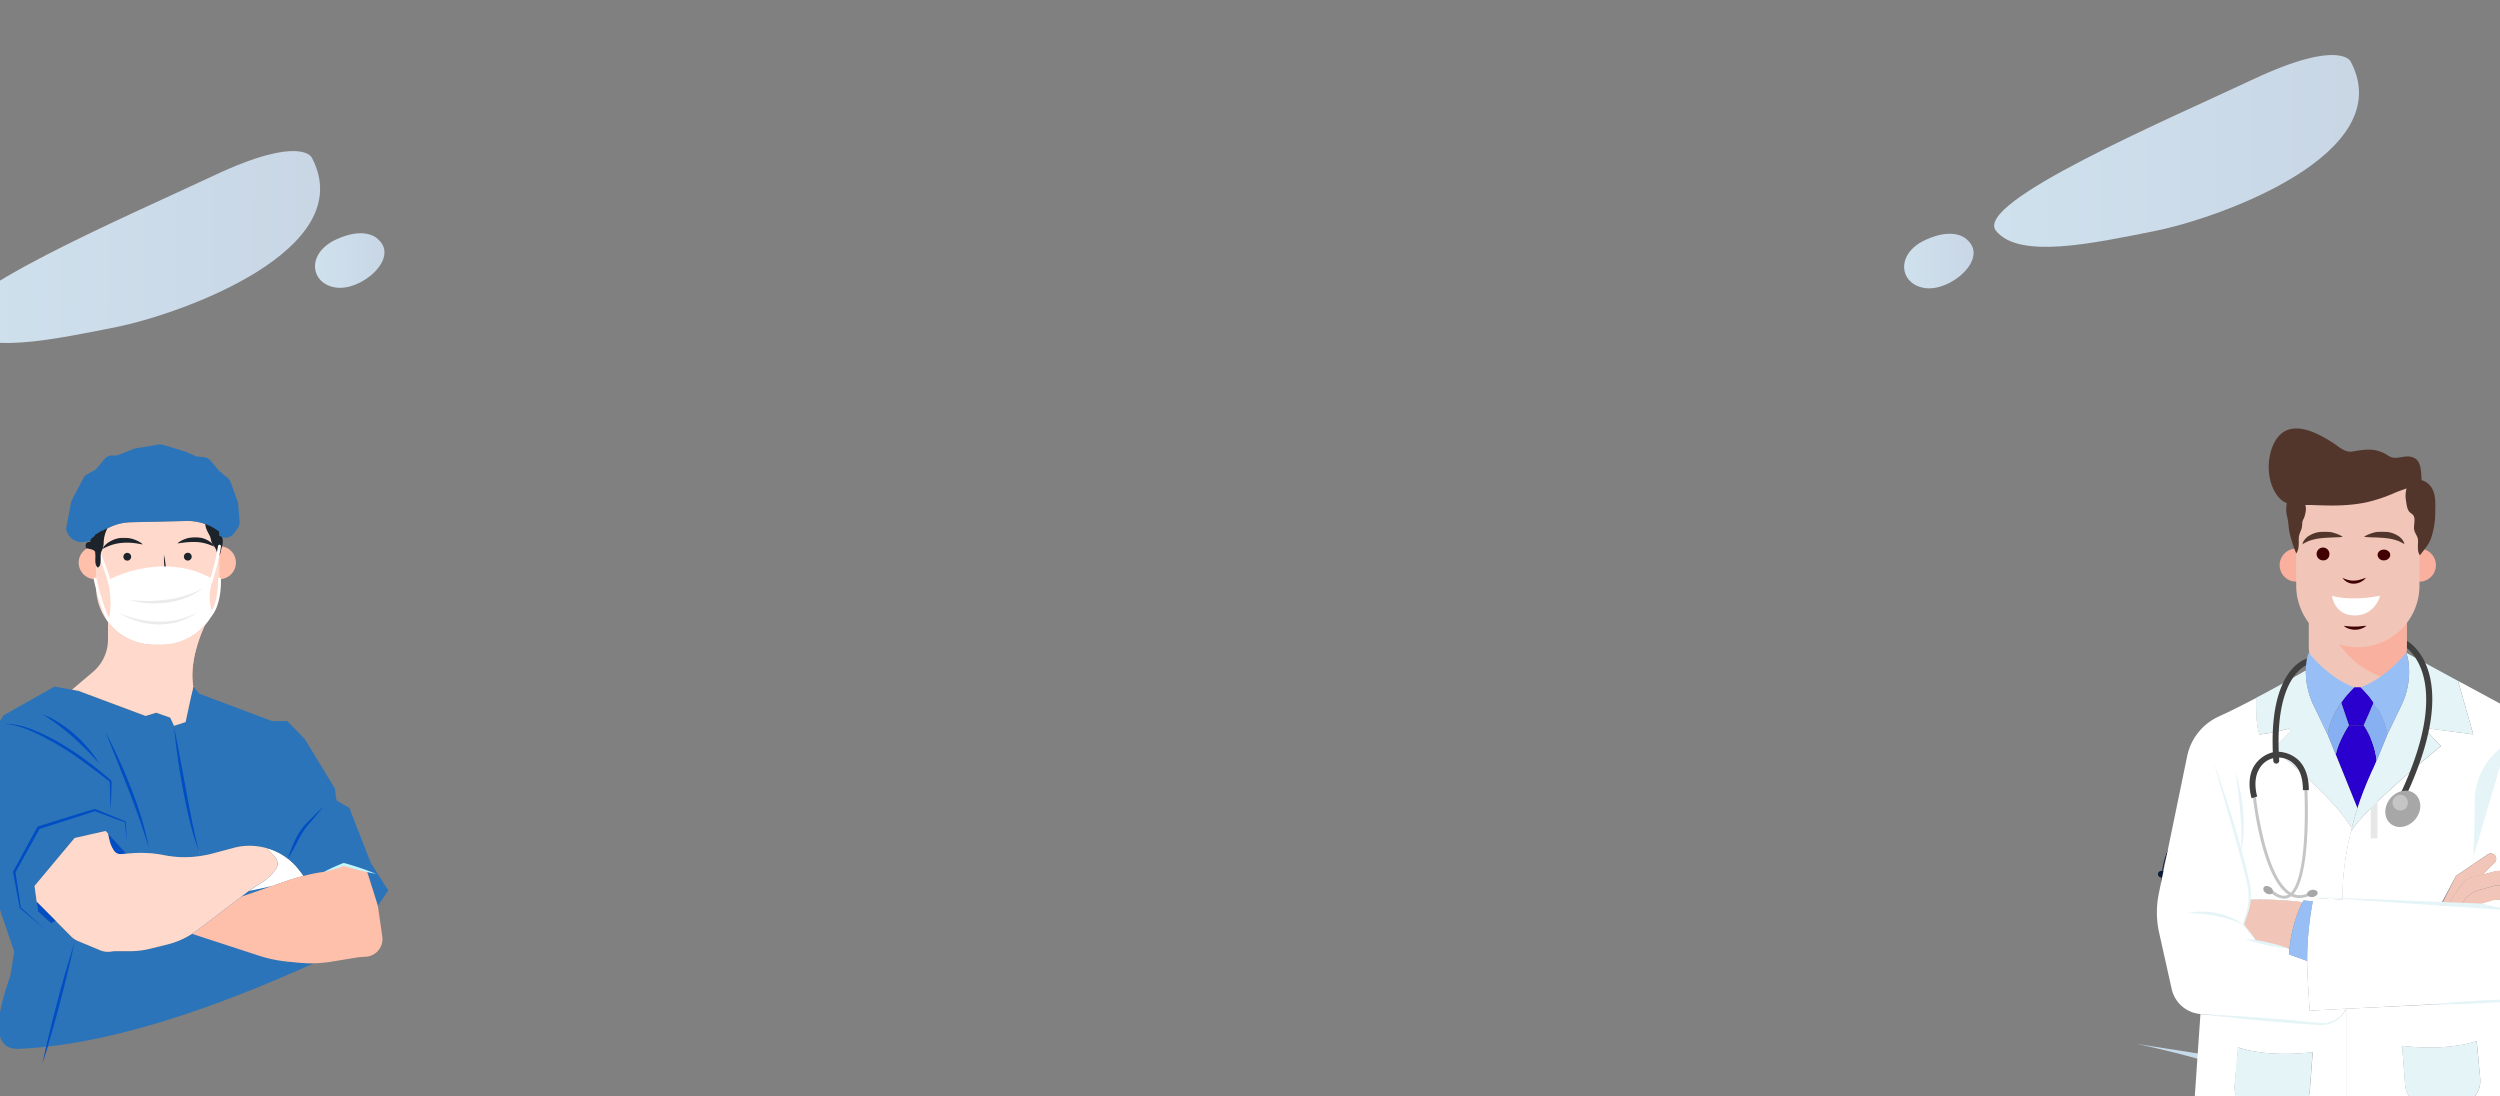 <svg id="Layer_1_copy" data-name="Layer 1 copy" xmlns="http://www.w3.org/2000/svg" xmlns:xlink="http://www.w3.org/1999/xlink" viewBox="0 0 1423 624"><rect x="0" y="0" width="1423" height="624" fill="#808080" stroke="none"/><defs><style>.cls-1{fill:#fff;}.cls-2{fill:#004dc4;}.cls-3{fill:url(#linear-gradient);}.cls-4{fill:url(#linear-gradient-2);}.cls-5{fill:#c7daea;}.cls-6{fill:#ffaf99;}.cls-7{fill:#0a1d35;}.cls-8{fill:none;stroke:#0a1d35;stroke-width:0.5px;}.cls-9{fill:#e7e7e7;}.cls-10{fill:#f1c6b8;}.cls-11{fill:#2900cd;}.cls-12{fill:#e5f4f7;}.cls-13{fill:#98bff5;}.cls-14{fill:#404040;}.cls-15{fill:#c5c5c5;}.cls-16{fill:#a7a7a7;}.cls-17{fill:#f9b09e;}.cls-18{fill:#420103;}.cls-19{mask:url(#mask);}.cls-20{fill:#52352b;}.cls-21{mask:url(#mask-2);}.cls-22{fill:#86b0f1;}.cls-23{fill:#2b74b9;}.cls-24{fill:#ffc0ab;}.cls-25{fill:#ffdacc;}.cls-26{fill:#c3f5ff;}.cls-27{fill:#1d232a;}.cls-28{mask:url(#mask-3);}.cls-29{mask:url(#mask-4);}.cls-30{fill:#ebebeb;}.cls-31{fill:url(#linear-gradient-3);}.cls-32{fill:url(#linear-gradient-4);}</style><linearGradient id="linear-gradient" x1="182.99" y1="1247.24" x2="202.6" y2="1247.17" gradientTransform="matrix(54.03, 0, 0, -28.42, -9061.31, 35530.7)" gradientUnits="userSpaceOnUse"><stop offset="0" stop-color="#daf1fb"/><stop offset="0.53" stop-color="#c7d4e3"/><stop offset="1" stop-color="#98d4e3"/></linearGradient><linearGradient id="linear-gradient-2" x1="250.33" y1="1177.94" x2="270.04" y2="1177.71" gradientTransform="matrix(10.29, 0, 0, -8.08, -1551.17, 9669.69)" xlink:href="#linear-gradient"/><mask id="mask" x="1310.34" y="302.6" width="23.26" height="7.4" maskUnits="userSpaceOnUse"><g id="mask-21"><polygon id="path-20" class="cls-1" points="1310.34 302.6 1333.6 302.6 1333.6 310 1310.34 310 1310.34 302.6"/></g></mask><mask id="mask-2" x="1345.54" y="302.6" width="23.29" height="7.4" maskUnits="userSpaceOnUse"><g id="mask-23"><polygon id="path-22" class="cls-1" points="1345.54 302.6 1368.84 302.6 1368.84 310 1345.54 310 1345.54 302.6"/></g></mask><mask id="mask-3" x="58.01" y="306.06" width="23.47" height="6.68" maskUnits="userSpaceOnUse"><g id="mask-9"><polygon id="path-8" class="cls-1" points="58.01 306.06 81.47 306.06 81.47 312.74 58.01 312.74 58.01 306.06"/></g></mask><mask id="mask-4" x="100.88" y="305.73" width="21.33" height="5.66" maskUnits="userSpaceOnUse"><g id="mask-11"><polygon id="path-10" class="cls-1" points="100.88 305.74 122.21 305.74 122.21 311.4 100.88 311.4 100.88 305.74"/></g></mask><linearGradient id="linear-gradient-3" x1="161.51" y1="1245.31" x2="181.12" y2="1245.25" xlink:href="#linear-gradient"/><linearGradient id="linear-gradient-4" x1="162.43" y1="1177.98" x2="182.13" y2="1177.75" gradientTransform="matrix(10.29, 0, 0, -8.08, -1551.17, 9669.69)" xlink:href="#linear-gradient"/></defs><title>back_rs</title><path id="Path-18" class="cls-2" d="M1437,569.43c-1.2,5.87-2.56,11.69-4,17.5-.36,1.52-.73,3-1.12,4.54h0c-1.05,4.28-2.16,8.56-3.27,12.84-1.51,5.77-3.08,11.55-4.76,17.28l-2.5,8.61c-.17.52-.32,1-.49,1.56-.73,2.34-1.41,4.67-2.21,7,.46-2.26,1-4.53,1.47-6.72.15-.66.28-1.33.43-2l2.05-8.73c1.38-5.82,2.88-11.6,4.39-17.37s3-11.17,4.59-16.7h0l.17-.57C1433.48,580.9,1435.17,575.13,1437,569.43Z"/><path id="Path-21" class="cls-2" d="M1418.69,439.86a49.3,49.3,0,0,1,9.76,5,73.12,73.12,0,0,1,8.74,6.64,79.75,79.75,0,0,1,7.66,7.83c1.21,1.38,2.3,2.86,3.37,4.29s2.08,3,3.06,4.53c-2.49-2.67-4.88-5.39-7.43-7.93s-5.17-5-7.84-7.46-5.51-4.64-8.41-6.83c-1.42-1.1-2.9-2.13-4.42-3.14S1420.26,440.78,1418.69,439.86Z"/><path id="Shape" class="cls-1" d="M1455.83,514l-.23-1.51-.93-6.12-1.43-9.5-.2-1.26-1.24-8.23h0l-1.51-10.09-.71-4.69-.32-2.08-.83-5.47-.21-1.49h0l-5.38-35.64-.38-2.52a30.1,30.1,0,0,0-1-4.49,31.74,31.74,0,0,0-15.28-18.73l-27.05-14.61,8.69,30.47-25-3.37h-.18a1.08,1.08,0,0,0-1.11.57,1.06,1.06,0,0,0,.17,1.23l.62.67,7.09,7.59-2.4,1.94-.82.68c-1.16,1-2.61,2.13-4.26,3.51l-.8.68-.84.7-1.37,1.14-1.79,1.51c-1.69,1.41-3.47,2.94-5.32,4.55-6.28,5.43-13.34,11.77-19.5,17.75l-2.82,2.78c-1.85,1.89-3.6,3.73-5.18,5.5L1343,466.9a59.9,59.9,0,0,0-3.93,5.05c-.36.5-.68,1-1,1.46h0c-.22.89-.42,1.76-.62,2.62-.1.4-.19.81-.27,1.21-.32,1.44-.62,2.86-.89,4.24a8,8,0,0,1-.24,1.28c-.17.85-.32,1.68-.45,2.48l-.25,1.51c-.29,1.68-.54,3.36-.76,5-.15,1.18-.28,2.3-.4,3.37-.3,2.69-.49,5-.62,7.23a10.52,10.52,0,0,1-.09,1.68c-.12,2.7-.12,4.79-.1,6.15v1h0v.49a.38.38,0,0,1,0,.15v.22l-16.59-1c-.14.64-.25,1.26-.35,1.89a180.36,180.36,0,0,0-3.22,34c0,3.67.13,7.32.34,11l1.1,17.32,20.65-1.06,47.22-2.4h0l42.87-2.19a22.12,22.12,0,0,0,4.85-.79,22.69,22.69,0,0,0,11.21-7.21l.11-.12a22.64,22.64,0,0,0,3.21-5.2l7.55-17a45.55,45.55,0,0,0,3.46-25.34Zm-57.9-15.48L1416,486.32a3.06,3.06,0,0,1,3.87,4.72l-6.73,6.73v.1l5.25-1.4a24.66,24.66,0,0,1,10.08-.5h.56l.5.12h.19l.22.08h0a2,2,0,0,1,.43.29h0a1.27,1.27,0,0,1,.34.27l.15.13a2.86,2.86,0,0,1,.57.76,2.22,2.22,0,0,1,.2.41,1,1,0,0,1,.09.22l.12.41v.16a5.61,5.61,0,0,1,0,.58,3.09,3.09,0,0,1-.11.8,3.47,3.47,0,0,1-.13.46,1.39,1.39,0,0,1-.12.28l-.1.21h0a1.67,1.67,0,0,1-.18.28,3.47,3.47,0,0,1-.29.38,3.66,3.66,0,0,1-2.34,1.21l-5.14.76,7.26.8a3.38,3.38,0,0,1,3,3.74,3.49,3.49,0,0,1-2.48,3,21.05,21.05,0,0,1-5.75.79h-1.68l-1.68-.13a9.27,9.27,0,0,0-3.51.35l-6.42,1.89h-2.45l-9,.42-8.22.38-2.17.1-1.13-.08.9-1.82Z"/><path id="Path-41" class="cls-3" d="M1338,35s-6-13.15-55.65,10.22S1123,115.33,1136.16,131.43s54.09,7.32,90.63,0S1365.87,87.59,1338,35Z"/><path id="Path-42" class="cls-4" d="M1119.84,136.61s-6.72-8-24,0-14.67,25.4,0,27.37S1131.87,147.27,1119.84,136.61Z"/><path id="Path" class="cls-5" d="M1216.15,594.19s68.57,13.9,72.34,26l-.45-14.78Z"/><path id="Path-2" data-name="Path" class="cls-6" d="M1278.18,537c8.79,1.45,13.65,24.74,1.2,26.44-7.55,1-12.42-1.71-18.43-6.88-5.17-4.47-18.59-6.94-26.27-7.51C1234.71,549,1263,534.51,1278.18,537Z"/><path id="Path-3" data-name="Path" class="cls-5" d="M1274,497.78c.49,2,4.11,39.22,4.11,39.22a26.73,26.73,0,0,0-8.28,0S1276.53,533.51,1274,497.78Z"/><path id="Path-4" data-name="Path" class="cls-7" d="M1235.74,497.58a2.41,2.41,0,1,1-2.41-2.42,2.43,2.43,0,0,1,1.71.71,2.38,2.38,0,0,1,.7,1.71Z"/><path id="Path-5" data-name="Path" class="cls-7" d="M1266,528.58a2.41,2.41,0,1,1-2.41-2.42A2.41,2.41,0,0,1,1266,528.58Z"/><path id="Path-6" data-name="Path" class="cls-7" d="M1233.46,497.58a1.86,1.86,0,0,1-1.84,1.85h-1.44a1.84,1.84,0,0,1-1.31-.53,1.82,1.82,0,0,1-.55-1.3v0h0a1.84,1.84,0,0,1,1.86-1.86h1.42A1.86,1.86,0,0,1,1233.46,497.58Z"/><path id="Path-7" data-name="Path" class="cls-7" d="M1268.2,528.58a1.85,1.85,0,0,1-1.84,1.85h-1.44a1.88,1.88,0,0,1-1.31-.53,1.82,1.82,0,0,1-.55-1.3v0h0a1.89,1.89,0,0,1,.54-1.32,1.85,1.85,0,0,1,1.32-.54h1.42a1.86,1.86,0,0,1,1.86,1.86Z"/><path id="Path-8-2" data-name="Path" class="cls-8" d="M1236.32,528.58c-19-44.26,14.31-65.19,14.31-65.19s35.6,21.57,12.94,65.19"/><rect id="Rectangle-11" class="cls-9" x="1349.42" y="274.81" width="3.84" height="202.42"/><path id="Path-46" class="cls-10" d="M1310.62,513.45a74.68,74.68,0,0,0-7.41,26.48h-.12l-18.26-4L1277,526.3l2.12-6.64a31.13,31.13,0,0,0,1.43-7.59h0A193.58,193.58,0,0,1,1310.62,513.45Z"/><path id="Path-47" class="cls-10" d="M1431.05,504.76a3.35,3.35,0,0,1,3,3.73,3.45,3.45,0,0,1-2.47,3,21.44,21.44,0,0,1-5.75.79h-1.68l-1.68-.13a9.47,9.47,0,0,0-3.51.35l-6.42,1.89h0l-11.46.54,1.44-2.12a15.31,15.31,0,0,1,8.58-6.17l7.93-2.24a12.43,12.43,0,0,1,4.74-.37Z"/><path id="Path-48" class="cls-10" d="M1429.12,495.94a3.68,3.68,0,0,1-.17,7.27l-5.14.75a12.43,12.43,0,0,0-4.74.38l-7.93,2.24a15.31,15.31,0,0,0-8.58,6.17l-1.45,2.12-8.21.37,8.68-12.34a8.45,8.45,0,0,1,4.71-3.36l6.94-1.85,5.25-1.39a24.49,24.49,0,0,1,10.08-.51Z"/><path id="Path-49" class="cls-10" d="M1420.24,487a3,3,0,0,1-.32,4l-6.72,6.73v.1l-6.94,1.85a8.41,8.41,0,0,0-4.71,3.36l-8.69,12.34-2.17.1-1.13-.08,8.4-16.81,18.11-12.19A3.06,3.06,0,0,1,1420.24,487Z"/><path id="Path-50" class="cls-11" d="M1352.8,433h0l-1.68,3.94a186.69,186.69,0,0,0-9.25,23.19l-12.32-30.49c1.29-7.36,7.43-16.81,7.43-16.81h8.4A46.37,46.37,0,0,1,1352.8,433Z"/><path id="Shape-2" class="cls-1" d="M1431.92,591.49h0l-.3-4.25h0l-1.24-17.7v-.65a22.32,22.32,0,0,1-4.86.8l-42.87,2.18h0l-47.27,2.3v74.91a696.8,696.8,0,0,0,84.76-17.16c-.5,2.27-1,4.53-1.46,6.72.79-2.32,1.48-4.65,2.2-7q6.91-1.89,13.6-3.85Zm-33,37.67-15,1.14A13.92,13.92,0,0,1,1369,617.45l-1.68-22.14c27.2,3.25,42.43-2.76,42.43-2.76l2,21.46a14,14,0,0,1-12.76,15.16Z"/><path id="Path-51" class="cls-12" d="M1411.74,614a14,14,0,0,1-12.8,15.13l-15,1.13a13.92,13.92,0,0,1-15-12.86l-1.68-22.14c27.23,3.24,42.44-2.75,42.44-2.75Z"/><path id="Path-52" class="cls-12" d="M1341.87,460.06a185.46,185.46,0,0,1,9.25-23.19l1.68-3.94h0l6.12-14.91,7.85-16.29a43.76,43.76,0,0,0,4.25-24.09,24.38,24.38,0,0,0-1.38-6.08l29.44,16,8.69,30.47-25.22-3.36a1.08,1.08,0,0,0-1.11.56,1.06,1.06,0,0,0,.17,1.23l7.71,8.26s-41.92,33.61-51.28,48.75c.2-.86.4-1.68.63-2.57C1339.6,467.39,1340.64,463.78,1341.87,460.06Z"/><path id="Path-53" class="cls-12" d="M1329.55,429.6l12.32,30.48c-1.23,3.71-2.27,7.33-3.16,10.76l-.66-.17c-10.64-18-44-44.52-44-44.52l9.26-9.56a1.09,1.09,0,0,0,.14-1.32,1.1,1.1,0,0,0-1.25-.45,99.11,99.11,0,0,1-16.1,3.21c-2.52-5.95-1.87-20.86-1.87-20.86,14.48-7.58,27-14.86,28.26-15.58a44.3,44.3,0,0,0,4.53,20.17l7.86,16.29Z"/><path id="Path-54" class="cls-1" d="M1280.51,512.06a31,31,0,0,1-1.43,7.58l-2.12,6.64,7.82,9.65,18.25,4h.14c-.08,1.13-.12,2.26-.12,3.36l10.2,3.63c0,3.66.12,7.31.35,11l1.08,17.32,20.66-1.06v.2a15.3,15.3,0,0,1-15,8.41l-67.9-5.62a18.26,18.26,0,0,1-16.3-14.17L1229,531a53.4,53.4,0,0,1-.2-22.41L1245,430.09a31.9,31.9,0,0,1,18.1-22.34c6.82-3.11,14.22-6.84,21.2-10.53,0,0-.66,14.92,1.87,20.87a101.51,101.51,0,0,0,16.1-3.21,1.07,1.07,0,0,1,1.11,1.76l-9.26,9.57s33.35,26.49,44,44.53l.66.17c-.24.87-.44,1.68-.64,2.57h0c-5.67,23.16-4.61,38.66-4.61,38.66l-16.59-.95c-.13.63-.24,1.25-.35,1.89h0l-5.38-.5-.49.95a190.9,190.9,0,0,0-30-1.4Z"/><path id="Shape-3" class="cls-1" d="M1320.4,582.85l-67.91-5.61-4.91,71.45-2.27,7.31h3.78q9.93-.15,19.87-.62l21-1.28c15.31-1.16,30.51-2.83,45.39-4.91V574.43a15.31,15.31,0,0,1-14.93,8.42ZM1314.74,621a13.94,13.94,0,0,1-15,12.87l-15-1.13A13.94,13.94,0,0,1,1272,617.61l2-21.45s15.13,6,42.43,2.76Z"/><path id="Path-55" class="cls-13" d="M1310.62,513.45l.49-.94,5.38.49h0a179.52,179.52,0,0,0-3.21,34l-10.2-3.63c0-1.12,0-2.24.11-3.36a75.28,75.28,0,0,1,7.43-26.55Z"/><path id="Path-56" class="cls-12" d="M1316.35,598.87,1314.67,621a13.94,13.94,0,0,1-15,12.86l-15-1.13a14,14,0,0,1-12.8-15.13l1.95-21.45S1289.14,602.11,1316.35,598.87Z"/><path id="Path-57" class="cls-12" d="M1252.49,577.24c7.21.25,14.39.67,21.58,1.14s14.36,1,21.53,1.57,14.36,1.27,21.53,2a52.51,52.51,0,0,0,5.31.42,15.1,15.1,0,0,0,5-1.06,15.42,15.42,0,0,0,7.86-6.88,15.17,15.17,0,0,1-7.55,7.63,15.37,15.37,0,0,1-5.36,1.37,47.54,47.54,0,0,1-5.47-.19c-7.17-.47-14.35-1.07-21.55-1.6s-14.35-1.24-21.5-2S1259.63,578.17,1252.49,577.24Z"/><path id="Path-58" class="cls-12" d="M1303.07,539.92a98.94,98.94,0,0,1-25.31-5.54,87,87,0,0,1,12.85,2,88.63,88.63,0,0,1,12.46,3.59Z"/><path id="Path-59" class="cls-12" d="M1284.85,535.93c-2.76-3.11-5.43-6.27-8.12-9.41l-.13-.16v-.2l1.68-5.73a36.57,36.57,0,0,0,1.32-5.75,33.67,33.67,0,0,0-.48-11.63c-1.69-7.77-3.94-15.43-6-23.13s-4.37-15.33-6.53-23l-6.57-23c2.74,7.49,5.29,15.13,7.72,22.66s4.7,15.24,6.93,22.91,4.15,15.43,5.86,23.25a32,32,0,0,1,.22,12.14,35.29,35.29,0,0,1-1.56,5.87l-1.92,5.66v-.35C1279.82,529.34,1282.36,532.6,1284.85,535.93Z"/><path id="Path-60" class="cls-12" d="M1245.06,519.61a50.21,50.21,0,0,1,8.31-.71,45.54,45.54,0,0,1,8.4.81,41.7,41.7,0,0,1,8,2.45,35.66,35.66,0,0,1,7.26,4.12c-2.57-1-5-2.07-7.72-2.89a73.12,73.12,0,0,0-16-3.18C1250.59,519.94,1247.83,519.83,1245.06,519.61Z"/><path id="Path-61" class="cls-12" d="M1382.59,571.82c2.55-.32,5-.52,7.66-.79l7.67-.64c5-.4,10.24-.69,15.36-1l7.68-.34c2.59-.1,5.13-.13,7.64-.45a23.8,23.8,0,0,0,13-7.11,18.61,18.61,0,0,1-5.6,5.33,24.49,24.49,0,0,1-3.51,1.76l-1.78.69h-.14l-.32.15-.52.15-1,.22a57,57,0,0,1-7.72.77l-7.7.44c-5.12.24-10.25.49-15.38.59l-7.71.15C1387.71,571.84,1385.16,571.89,1382.59,571.82Z"/><path id="Path-62" class="cls-12" d="M1272.49,439.86a82.27,82.27,0,0,1,2.86,11.24,105.78,105.78,0,0,1,1.51,11.5,92.14,92.14,0,0,1,.19,11.63,71.9,71.9,0,0,1-1.38,11.52c0-1.95.16-3.85.1-5.78v-5.75c-.1-3.83-.24-7.67-.58-11.48s-.67-7.64-1.11-11.45q-.32-2.84-.75-5.72C1273,443.66,1272.78,441.77,1272.49,439.86Z"/><path id="Path-63" class="cls-14" d="M1367.72,454.6a1.82,1.82,0,0,1-.72-.15,1.68,1.68,0,0,1-.86-.95,1.65,1.65,0,0,1,0-1.29c31.94-67.83,2.48-84.37,2.17-84.52a1.66,1.66,0,0,1-.93-1.44,1.68,1.68,0,0,1,.8-1.51,1.71,1.71,0,0,1,1.72,0c1.34.71,32.54,18.23-.71,88.93a1.69,1.69,0,0,1-1.51,1Z"/><path id="Path-64" class="cls-14" d="M1295.64,434.65a1.69,1.69,0,0,1-1.68-1.57c-3.63-53.26,19-58.25,19.92-58.43a1.67,1.67,0,0,1,2,2.19,1.64,1.64,0,0,1-1.32,1.1c-.27,0-20.61,5-17.23,54.91a1.68,1.68,0,0,1-.45,1.26,1.7,1.7,0,0,1-1.22.54Z"/><path id="Path-65" class="cls-15" d="M1308.8,511.17a11.05,11.05,0,0,1-5.39-1.43c-15.69-8.62-20.83-53.79-21-55.8l1.68-.18c0,.47,5.24,46.31,20.17,54.52a9.82,9.82,0,0,0,9.57,0l.75,1.51A13,13,0,0,1,1308.8,511.17Z"/><path id="Path-66" class="cls-15" d="M1300.06,511.54a11.9,11.9,0,0,1-7.29-3.26l1.07-1.3c3.28,2.71,6.11,3.52,8.41,2.36,4.91-2.46,8.08-13.45,9.23-31.86.87-14.07.18-27.55.18-27.69l1.68-.1c.12,2.24,2.69,54.6-10.32,61.14a6.46,6.46,0,0,1-3,.71Z"/><path id="Path-67" class="cls-16" d="M1374.94,466.15c-3.78,4.74-10.09,6-14.09,2.82s-4.2-9.61-.44-14.35,10.09-6,14.07-2.82S1378.72,461.41,1374.94,466.15Z"/><path id="Path-68" class="cls-15" d="M1369.27,460.18a4.45,4.45,0,1,1-.22-6.8,4.83,4.83,0,0,1,.22,6.8Z"/><path id="Path-69" class="cls-14" d="M1281.62,454.38c-.13-.42-3.23-10.2,1.21-18.05a17.77,17.77,0,0,1,12.17-8.41h.24a17.77,17.77,0,0,1,12.69,4.42c4.16,3.8,6.26,9.65,6.26,17.4h-3.37c0-6.72-1.68-11.77-5.12-14.89a12.49,12.49,0,0,0-19.94,3.16c-3.71,6.54-1,15.28-.94,15.36Z"/><path id="Path-70" class="cls-16" d="M1319.18,508c.21,1.1-.93,2.26-2.56,2.56s-3.11-.35-3.36-1.46.92-2.26,2.54-2.58S1319,506.93,1319.18,508Z"/><path id="Path-71" class="cls-16" d="M1293.64,508.21c-.57,1-2.18,1.13-3.61.3s-2.12-2.3-1.57-3.36,2.21-1.11,3.63-.29S1294.21,507.22,1293.64,508.21Z"/><path id="Path-72" class="cls-10" d="M1369.93,351.1V367a27.89,27.89,0,1,1-55.76,0V351.1Z"/><path id="Path-73" class="cls-17" d="M1369.93,351.1V367a27.86,27.86,0,0,1-8.29,19.84c-28.33-5.36-38.83-35.71-38.83-35.71Z"/><circle id="Oval-2" class="cls-17" cx="1306.97" cy="321.68" r="9.4"/><circle id="Oval-3" class="cls-17" cx="1377.12" cy="321.68" r="9.4"/><path id="Path-74" class="cls-10" d="M1342,368.36h0A35.07,35.07,0,0,1,1307,333.3V274.94h70.15v58.35A35,35,0,0,1,1342,368.36Z"/><g id="Group-21"><path id="Fill-1" class="cls-18" d="M1333.27,328.85a16.4,16.4,0,0,0,3.34,1.26,11.06,11.06,0,0,0,3.29.38,14.43,14.43,0,0,0,3.32-.51c.56-.13,1.09-.36,1.67-.52s1.12-.43,1.8-.61a9.51,9.51,0,0,1-1.31,1.38,10.5,10.5,0,0,1-1.6,1,8.81,8.81,0,0,1-3.79,1,7.58,7.58,0,0,1-6.72-3.44"/><path id="Fill-3" class="cls-18" d="M1325.87,315.89a3.65,3.65,0,1,0-3.6,3.07,3.36,3.36,0,0,0,3.6-3.07"/><g id="Group-7"><g class="cls-19"><path id="Fill-5" class="cls-20" d="M1310.34,310a9,9,0,0,1,4.2-5.19,15.29,15.29,0,0,1,6.43-2.09,20.27,20.27,0,0,1,6.59.36q1.59.41,3.12,1a21.62,21.62,0,0,1,2.92,1.48,26.73,26.73,0,0,1-3.21.27c-1,0-2.09.12-3.1.1-2,.13-4,.17-5.93.4a30.09,30.09,0,0,0-5.63,1.08,16.89,16.89,0,0,0-5.39,2.63"/></g></g><path id="Fill-10" class="cls-18" d="M1353.31,315.89a3.12,3.12,0,0,1,2.22-2.83,4.09,4.09,0,0,1,3.93.67,2.72,2.72,0,0,1,.78,3.33,3.66,3.66,0,0,1-3.33,1.9,3.36,3.36,0,0,1-3.6-3.07"/><g id="Group-14"><g class="cls-21"><path id="Fill-12" class="cls-20" d="M1368.84,310a17.09,17.09,0,0,0-5.41-2.63,30,30,0,0,0-5.64-1.08c-1.93-.23-3.91-.27-5.93-.4-1,0-2,0-3.09-.1a29.1,29.1,0,0,1-3.23-.27,21.86,21.86,0,0,1,2.94-1.48,31,31,0,0,1,3.11-1,20.33,20.33,0,0,1,6.6-.36,15.29,15.29,0,0,1,6.43,2.09,9.06,9.06,0,0,1,4.22,5.19"/></g></g><path id="Fill-17" class="cls-1" d="M1327.29,339.1s9.5,3.44,27.46,0c0,0-2.72,11.22-14.42,11.22s-13-11.22-13-11.22"/><path id="Fill-19" class="cls-18" d="M1334.05,356.19c1.15.15,2.23.27,3.3.35a30.33,30.33,0,0,0,3.16.1,26.05,26.05,0,0,0,3.18-.16c1.06-.16,2.14-.23,3.33-.29a10.34,10.34,0,0,1-6.49,2.25,11,11,0,0,1-3.46-.54,7.22,7.22,0,0,1-3-1.71"/></g><path id="Path-76" class="cls-11" d="M1351.12,400l-5.7,12.81H1337L1332.63,400a58.71,58.71,0,0,1,7.47-8.81h3.55a57.65,57.65,0,0,1,7.47,8.81Z"/><path id="Path-77" class="cls-13" d="M1371,377.63a43.63,43.63,0,0,1-4.25,24.08L1358.85,418a43.76,43.76,0,0,0-7.73-18,58.29,58.29,0,0,0-7.48-8.81c14.35-5,25.93-19.64,25.93-19.64a24.09,24.09,0,0,1,1.38,6.1Z"/><path id="Path-78" class="cls-22" d="M1358.85,418l-6,15a46.4,46.4,0,0,0-7.38-20.17l5.7-12.84a43.71,43.71,0,0,1,7.74,18.05Z"/><path id="Path-79" class="cls-22" d="M1332.63,400l4.36,12.84s-6.14,9.4-7.43,16.82l-4.67-11.59a43.61,43.61,0,0,1,7.74-18.07Z"/><path id="Path-80" class="cls-13" d="M1312.45,381.56a36.7,36.7,0,0,1,.27-3.93,24.91,24.91,0,0,1,1.38-6.09s11.55,14.66,25.94,19.64a57.65,57.65,0,0,0-7.47,8.81,43.55,43.55,0,0,0-7.75,18L1317,401.72a44.26,44.26,0,0,1-4.53-20.16Z"/><path id="Path-81" class="cls-20" d="M1383.19,276.42a9.92,9.92,0,0,0-5-3.19.73.73,0,0,0,.18-.17c-.3-6.72-.75-10.95-4.64-12.59-5-2.17-9.7,2-14.17-1-6.72-4.5-12.37-3.92-20-2.54-4.81.88-7.38-2.11-11.55-4.8-9.6-6.22-25.72-14.78-33.38-.32-5.33,10.08-4.16,25.34,3.71,32.57a9.91,9.91,0,0,0,3.36,2,16.38,16.38,0,0,0,.32,8.31c.66,3.2.64,6.36,1.43,9.53a71.68,71.68,0,0,0,3.58,10.81c1.68-2.44,1.38-5.41,1.43-8.27,0-2.57,1-3.9,1.68-6.14a19.66,19.66,0,0,0,.31-3.15,7.47,7.47,0,0,1,.92-2.46c.67-1.68,1.68-5.33.82-7.55h3.7c10.62.42,20.32.67,30.83-1.48a87.28,87.28,0,0,0,16.36-5.45c2-.85,4.4-1.68,6.72-2.52a16.29,16.29,0,0,0-.45,6c.38,2.16.55,5.55,2,7.24.76.91,1.92,1.3,2.49,2.37,1.25,2.34-.34,5.87.44,8.41.67,2.32,2.08,3.36,2.07,5.95s-.58,6.22,1.13,8.07c2.27-3.21,4.83-5.75,6.22-9.55a45.77,45.77,0,0,0,2.44-15.35C1386.2,286.27,1386.65,280.48,1383.19,276.42Z"/><path id="Path-82" class="cls-12" d="M1426.77,423.51a38.17,38.17,0,0,0-18.14,32.63c-.16,22.95-.92,32.18-.92,32.18Z"/><polygon id="Path-83" class="cls-12" points="1429.2 518.23 1412.56 514.31 1316.64 510.54 1429.2 518.23"/><path id="Path-8-3" data-name="Path-8" class="cls-23" d="M20.9,513.34l.76,5.48L29,525.55l2.54-1.46,8.92,9a12,12,0,0,0,3.84,2.57l12.54,5.23a11.72,11.72,0,0,0,6.62.75,12.55,12.55,0,0,1,2-.18h8.41A48.7,48.7,0,0,0,85.47,540l9.82-2.47a47.73,47.73,0,0,0,10.78-4.13c1.13-.6,2.26-1.27,3.36-2l.08.13L150.16,498c5,1.68,7.8,48.75,13.1,49.3l6.82.66c2.41.23,4.79.35,7.18.35h1.31Q77,594.24,10.67,597q-20,.86-4.8-41.47l2.24-13.8L-12,482.57l-7.15-9.13,6.26-43.3L2,407.16,31,390.8,41,392.63l3.63.66,38.27,14.3,6-1.86,8,2.8,2.17,4.66s7.43,52.47,14.41,71.77l.35,2.34a60.3,60.3,0,0,1-20.75-.54,66.72,66.72,0,0,0-18.39-1L72,486,61.69,474.71,60.14,473l-17.67,4-22.81,27.4Z"/><circle id="Oval" class="cls-24" cx="54.19" cy="320.27" r="9.4"/><path id="Path-12" class="cls-24" d="M115.48,320.27a9.4,9.4,0,1,1,9.4,9.39A9.4,9.4,0,0,1,115.48,320.27Z"/><path id="Path-13" class="cls-2" d="M61.65,474.67,72,485.92l-3.23.28h-.34A4.24,4.24,0,0,1,65,484.39a17.2,17.2,0,0,1-2.7-6.24l-.76-3.36Z"/><path id="Path-14" class="cls-1" d="M170.33,495.38l2,2.61.17.67-1.25.32c-2.5.64-5,1.36-7.43,2.22l-9.17,3.19-13,2.76,7.51-4.88a29,29,0,0,0,7.84-7.49,5.59,5.59,0,0,0-.51-7.08l-4.66-4.91a34.77,34.77,0,0,1,12,6l.32.24A35.72,35.72,0,0,1,170.33,495.38Z"/><path id="Path-15" class="cls-23" d="M221,506.8l-5.91,8.72h0c-.15-.59-.3-1.18-.49-1.76L209,495.87l-13.2-3.9-11.09,4.27a84.55,84.55,0,0,0-10,1.89l-2.12.5-.17-.67-2-2.61a36.24,36.24,0,0,0-6.19-6.37l-.32-.23a34.82,34.82,0,0,0-12-6c-.94-.25-1.9-.47-2.87-.65l-.53-.11a34.81,34.81,0,0,0-15.13.54l-12.62,3.37a59,59,0,0,1-6.83,1.37l-.35-2.33c-7-19.27-14.41-71.77-14.41-71.77l6.54-2.17,4.37-20.17,3.36,4.05,41.38,15.55h8.72l9.95,10.25,17.1,28.06.94,6.89,7.31,4.22L211.1,491.3Z"/><path id="Path-16" class="cls-24" d="M112.61,529.26l24.75-18.87h0l17.23-6,9.18-3.19c2.45-.86,4.91-1.58,7.43-2.22l1.24-.32,2.12-.5a80.67,80.67,0,0,1,10-1.89L195.64,492l13.2,3.9,5.66,17.89c.18.58.34,1.17.49,1.76s.23,1.17.34,1.78L217.59,533a9.09,9.09,0,0,1,.11,1.47,10.25,10.25,0,0,1-1.08,4.58,10,10,0,0,1-3.65,4,10.17,10.17,0,0,1-5.19,1.56,37.18,37.18,0,0,0-5.05.47l-13.6,2.22a72.4,72.4,0,0,1-10.61,1h-1.31a71.41,71.41,0,0,1-7.17-.35l-6.83-.65a74.28,74.28,0,0,1-15.6-3.27l-38-12.39-.08-.13C110.54,530.79,111.6,530,112.61,529.26Z"/><path id="Path-17" class="cls-25" d="M72,485.92l2.69-.22a66.72,66.72,0,0,1,18.39,1A60.59,60.59,0,0,0,105,487.92a63,63,0,0,0,15.63-2l12.63-3.36a34.56,34.56,0,0,1,15.11-.53l.54.09c1,.2,1.93.42,2.87.66l4.66,4.91a5.6,5.6,0,0,1,.5,7.08,28.92,28.92,0,0,1-7.83,7.49l-7.52,4.88-4.25,3.24h0l-24.74,18.87c-1,.75-2.08,1.51-3.18,2.2s-2.21,1.36-3.36,2a47.26,47.26,0,0,1-10.78,4.13L85.47,540a48.12,48.12,0,0,1-11.53,1.39H65.53a12.55,12.55,0,0,0-2,.18,11.73,11.73,0,0,1-6.62-.75l-12.54-5.23A12.16,12.16,0,0,1,40.5,533l-8.9-9L20.9,513.28l-1.24-9L42.47,477l17.64-4,1.54,1.68-.13.12.75,3.36A17.22,17.22,0,0,0,65,484.34a4.25,4.25,0,0,0,3.46,1.81h.34Z"/><path id="Path-18-2" data-name="Path-18" class="cls-2" d="M42.46,536.13c-1.2,5.87-2.56,11.68-4,17.5q-.53,2.26-1.11,4.53h0c-1,4.29-2.16,8.56-3.27,12.85-1.52,5.76-3.08,11.55-4.76,17.28l-2.5,8.61c-.17.52-.33,1-.49,1.56-.73,2.33-1.41,4.67-2.21,7,.46-2.27,1-4.53,1.47-6.72.15-.66.28-1.33.43-2L28.11,588c1.38-5.82,2.88-11.6,4.39-17.38s3-11.16,4.59-16.69h0l.17-.57C39,547.6,40.64,541.83,42.46,536.13Z"/><path id="Path-19" class="cls-2" d="M99,413.11l1.77,9,1.68,9,3.36,18c1.07,6,2.26,12,3.44,17.95.59,3,1.25,6,1.92,8.95l1.06,4.46,1.21,4.4A120.45,120.45,0,0,1,108,467.34c-1.48-5.93-2.72-11.92-3.83-17.94s-2.13-12-3-18.09S99.58,419.29,99,413.11Z"/><path id="Path-20-2" data-name="Path-20" class="cls-2" d="M2.22,411.89a44.54,44.54,0,0,1,17.09,3.77,105.53,105.53,0,0,1,15.75,7.84c2.54,1.44,5,3.11,7.44,4.65s4.81,3.37,7.18,5.13,4.66,3.53,6.94,5.36l6.73,5.67h0a.55.55,0,0,1,.18.4c-.1,5.46-.28,11-.53,16.41-.26-5.46-.44-11-.54-16.41l.18.4-6.89-5.36c-2.29-1.78-4.66-3.49-7-5.24s-4.77-3.37-7.17-5.05-4.83-3.24-7.33-4.7l-3.72-2.17-3.82-2.09c-1.27-.7-2.57-1.33-3.86-2s-2.61-1.28-3.95-1.85a51.22,51.22,0,0,0-16.7-4.78Z"/><path id="Path-21-2" data-name="Path-21" class="cls-2" d="M24.16,406.56a49.3,49.3,0,0,1,9.76,5,73.93,73.93,0,0,1,8.74,6.64,79.75,79.75,0,0,1,7.66,7.83c1.21,1.38,2.3,2.86,3.37,4.29s2.08,3,3.05,4.53c-2.48-2.67-4.87-5.39-7.43-7.93s-5.16-5-7.83-7.46-5.51-4.64-8.41-6.83c-1.42-1.11-2.91-2.13-4.42-3.14S25.73,407.48,24.16,406.56Z"/><path id="Path-22-2" data-name="Path-22" class="cls-2" d="M60.11,417c2.82,5,5.36,10.42,7.8,15.73S72.6,443.5,74.75,449s4.07,11,5.76,16.62a151.4,151.4,0,0,1,4.23,17.07c-.91-2.8-1.69-5.62-2.65-8.41s-1.84-5.53-2.78-8.29c-2-5.5-4-10.95-6.13-16.41s-4.28-10.86-6.42-16.28Z"/><path id="Path-23" class="cls-2" d="M184.12,459.12c-1.48,1.89-3.05,3.72-4.59,5.57s-3.13,3.65-4.71,5.44h0c-1.07,1.45-2.07,2.95-3,4.46s-1.82,3.09-2.62,4.69a103,103,0,0,1-5.43,9.53,103.8,103.8,0,0,1,4-10.2,36.88,36.88,0,0,1,6-9.33h0l5-5C180.47,462.55,182.34,460.74,184.12,459.12Z"/><path id="Path-24" class="cls-2" d="M72.39,479.6,71,467.83l.2.25c-5.82-2.07-11.6-4.27-17.4-6.42h.42c-5.33,1.78-10.68,3.45-16,5.15l-16,5.12.48-.4-7,12.61L8.7,496.75l.08-.43c1,6.73,2.11,13.45,3.08,20.28l-.1-.19,14.57,13.17-15-12.66a.35.35,0,0,1-.12-.19h0C9.89,510,8.71,503.29,7.46,496.56a.61.61,0,0,1,0-.42h0l6.84-12.69,6.89-12.68a.81.81,0,0,1,.47-.38l16.07-5c5.34-1.68,10.69-3.36,16.07-4.87h0a.62.62,0,0,1,.38,0c5.71,2.32,11.48,4.59,17.18,7h0a.36.36,0,0,1,.19.26Z"/><path id="Path-25" class="cls-26" d="M214,497.4a160,160,0,0,1-18.51-4.62H196c-1.94.75-3.89,1.39-5.87,2s-4,1.18-6,1.68c1.83-1,3.7-1.93,5.58-2.79s3.8-1.68,5.72-2.42a.92.92,0,0,1,.52,0h0a154.86,154.86,0,0,1,18,6.12Z"/><path id="Path-26" class="cls-24" d="M110,390.79l-1,4.55a25,25,0,0,1-4-1.17c-11.64-4.58-18.28-15.49-19.94-27.32.92,0,1.82.12,2.73.12h4a33.08,33.08,0,0,0,24.93-11.3C116.29,356.64,107.29,374.78,110,390.79Z"/><path id="Path-27" class="cls-25" d="M124.86,304.88v29A32.86,32.86,0,0,1,121.23,349h0a33.22,33.22,0,0,1-4.53,6.73h0A33.08,33.08,0,0,1,91.77,367h-4a33.1,33.1,0,0,1-33.11-33.09V304l7.06-3.58a29.34,29.34,0,0,1,12.49-3.12l32-.73a29.12,29.12,0,0,1,18.5,6.14Z"/><g id="Group-14-2" data-name="Group-14"><path id="Fill-4" class="cls-27" d="M74.65,316.89a2.21,2.21,0,1,0-2.21,2.22,2.21,2.21,0,0,0,2.21-2.22"/><g id="Group-8"><g class="cls-28"><path id="Fill-6" class="cls-27" d="M58,312.74a11.91,11.91,0,0,1,4.69-4.57,15.8,15.8,0,0,1,6.38-2.05,17.86,17.86,0,0,1,6.62.72,19.1,19.1,0,0,1,3,1.22,21.15,21.15,0,0,1,2.74,1.84c-1.11-.11-2.13-.33-3.16-.5a30,30,0,0,0-3-.38,32.74,32.74,0,0,0-5.94,0A26.37,26.37,0,0,0,58,312.74"/></g></g><path id="Fill-9" class="cls-27" d="M104.7,317.21a2.22,2.22,0,1,1,2.51,1.84,2.22,2.22,0,0,1-2.51-1.84"/><g id="Group-13"><g class="cls-29"><path id="Fill-11" class="cls-27" d="M122.21,311.4a24.84,24.84,0,0,0-10.35-2.88,39.8,39.8,0,0,0-5.35.15c-.91,0-1.85.22-2.75.29s-1.84.3-2.88.35a21.47,21.47,0,0,1,2.46-1.64,24.42,24.42,0,0,1,2.75-1.13,17,17,0,0,1,5.93-.79,14.73,14.73,0,0,1,5.85,1.61,10.32,10.32,0,0,1,4.34,4"/></g></g></g><path id="Path-28" class="cls-27" d="M93.29,315.61a56.89,56.89,0,0,1,1.29,13.65,49.41,49.41,0,0,1-1-6.72,50.18,50.18,0,0,1-.24-6.93Z"/><path id="Path-29" class="cls-1" d="M121.23,349h0a33.1,33.1,0,0,1-29.46,18h-4a33,33,0,0,1-26.35-13.06h0s3.37-7.35,0-23.67c0,0,30.84-17.28,59.79-.57C121.23,329.64,117,340.08,121.23,349Z"/><path id="Path-30" class="cls-1" d="M119.33,351.45a.81.81,0,0,1-.57-1.41c5.92-6.46,5.33-20.18,5.33-20.34a.82.82,0,0,1,.21-.61.86.86,0,0,1,.58-.27.81.81,0,0,1,.61.2.74.74,0,0,1,.26.59c0,.59.64,14.61-5.75,21.57A.82.82,0,0,1,119.33,351.45Z"/><path id="Path-31" class="cls-1" d="M64,356.19a.81.81,0,0,1-.42-.12c-5-2.86-9.71-23.85-10.24-26.24a.84.84,0,0,1,1.65-.35c1.38,6.27,5.77,23,9.44,25.21a.85.85,0,0,1-.42,1.57Z"/><path id="Path-32" class="cls-30" d="M73.39,341.48c1.81.19,3.61.38,5.42.44s3.62.17,5.42.15A83.9,83.9,0,0,0,95,341.32,63.57,63.57,0,0,0,105.46,339l2.57-.83,2.49-1c1.68-.57,3.26-1.56,5-2.27a38.85,38.85,0,0,1-9.58,5.35A46.44,46.44,0,0,1,95.21,343a56.3,56.3,0,0,1-11,.37,47.21,47.21,0,0,1-10.81-1.89Z"/><path id="Path-33" class="cls-30" d="M67.69,348.86a50.16,50.16,0,0,0,5.39,2.05,58.32,58.32,0,0,0,16.81,2.94,48.76,48.76,0,0,0,5.67-.2c.94-.1,1.89-.27,2.81-.38a22.19,22.19,0,0,0,2.79-.55c.92-.22,1.86-.38,2.77-.67l2.69-.94c1.85-.54,3.5-1.55,5.31-2.24a34.9,34.9,0,0,1-10.44,5l-1.41.44c-.47.14-1,.2-1.44.3-1,.17-1.92.38-2.9.52a42.74,42.74,0,0,1-17.45-1.54A39.68,39.68,0,0,1,67.69,348.86Z"/><path id="Path-34" class="cls-2" d="M50,299.4a86.74,86.74,0,0,1,9.23-5,49.61,49.61,0,0,1,10.08-3.18,56,56,0,0,1,10.58-.92L90.37,290c3.49,0,7-.2,10.57,0a46,46,0,0,1,10.46,1.95,46.65,46.65,0,0,1,18.2,10.49,54.26,54.26,0,0,0-8.87-5.55,48.08,48.08,0,0,0-9.68-3.7,55.11,55.11,0,0,0-10.2-1.68c-3.36-.2-6.95,0-10.44.1l-10.51.12a65.38,65.38,0,0,0-10.37.67A48.86,48.86,0,0,0,59.44,295C56.24,296.24,53.16,298,50,299.4Z"/><path id="Path-35" class="cls-1" d="M62.71,333.28a.85.85,0,0,1-.81-.61c0-.13-3.89-13.56-8.4-21.38a.84.84,0,0,1,.7-1.35.84.84,0,0,1,.75.51c4.65,8,8.4,21.2,8.6,21.77a.81.81,0,0,1-.07.63.83.83,0,0,1-.5.38.63.63,0,0,1-.27,0Z"/><path id="Path-36" class="cls-27" d="M116.86,297.81c0,2.79,1.19,4.62,2.47,7.07.91,1.69.62,3.52,1.82,5.05a12.43,12.43,0,0,1,2,3.36c.42,1.16.42,2.27,1.51,3,1-1,.93-2.61,1.33-3.89a12.38,12.38,0,0,0,.81-4.93,6.43,6.43,0,0,0-.55-2.15c-.29-.63-.38-1.39-.65-2-.5-1.21-2.35-2.12-3.47-2.94A13.52,13.52,0,0,0,116.86,297.81Z"/><path id="Path-37" class="cls-1" d="M120,331.76h-.3a.84.84,0,0,1-.47-1.09,116.5,116.5,0,0,0,4.86-19.9.88.88,0,0,1,1-.69.85.85,0,0,1,.69,1,113.93,113.93,0,0,1-5,20.18.86.86,0,0,1-.71.53Z"/><path id="Path-38" class="cls-25" d="M110,390.79l-1,4.55L105.61,411l-6.55,2.1-2.17-4.65-8-2.81-6,1.86-38.26-14.3L41,392.55l12-10.17A24.16,24.16,0,0,0,61.47,364V353.89a33,33,0,0,0,23.61,12.94c.92,0,1.82.12,2.73.12h4a33.08,33.08,0,0,0,24.93-11.3C116.29,356.64,107.29,374.78,110,390.79Z"/><path id="Path-39" class="cls-23" d="M135.59,287a5.61,5.61,0,0,0-.31-1.45l-4-11.12a5.72,5.72,0,0,0-1.89-2.58l-4.08-3.34a4.4,4.4,0,0,1-.86-.81l-4.59-5.46a5.64,5.64,0,0,0-3.8-2l-3.36-.36a5.39,5.39,0,0,1-1.68-.42l-6-2.58a3.53,3.53,0,0,0-.56-.14l-11.76-3.56a6,6,0,0,0-2.62-.17l-12.8,2.19a6.72,6.72,0,0,0-1.17.31l-8.51,3.37a6,6,0,0,1-2.92.35,3.48,3.48,0,0,0-.79,0,5.73,5.73,0,0,0-4.41,2.07l-4.05,4.87A5.34,5.34,0,0,1,54,267.49L49.6,270a5.56,5.56,0,0,0-2.22,2.29L41,284.45a6.35,6.35,0,0,0-.54,1.59L37.7,300.4a3.62,3.62,0,0,0,.08,1.27,9,9,0,0,0,10.44,6.73l6.61-1.16V304l7.06-3.57a29.16,29.16,0,0,1,12.37-3.2l32-.72a29.11,29.11,0,0,1,18.5,6.13v2.19l1,.54a5.75,5.75,0,0,0,7.33-1.68l2.2-3a5.73,5.73,0,0,0,1.06-3.86Z"/><path id="Path-41-2" data-name="Path-41" class="cls-31" d="M177.46,89.67s-6-13.16-55.65,10.22S-37.52,170-24.37,186.13s54.09,7.31,90.63,0S205.34,142.29,177.46,89.67Z"/><path id="Path-42-2" data-name="Path-42" class="cls-32" d="M215.31,136.31s-6.72-8-24,0-14.67,25.4,0,27.37S227.34,147,215.31,136.31Z"/><polygon id="Path-43" class="cls-2" points="20.9 513.35 31.6 524.09 29.06 525.56 21.68 518.83 20.9 513.35"/><path id="Path-44" class="cls-27" d="M61.15,300.71A18.93,18.93,0,0,0,59,309.52,11.7,11.7,0,0,1,57.65,314c-.94,2.18.67,8-2,9.07-2-1.68-1.19-5-1.38-7.33-.13-1.77,0-2.14-1.68-2.84-1.13-.47-2.47-.49-3.63-1a3.42,3.42,0,0,1,0-2.32c.36-.82.38-.54,1.16-1,.32-.19.94,0,1.18-.2s.12-1,.35-1.28A4.52,4.52,0,0,1,53,305.8c1.45-1,.92-1.47,1.68-1.82,1.83-.79,2.2-1.68,4.12-2.1C59.47,301.27,59.77,301.29,61.15,300.71Z"/></svg>